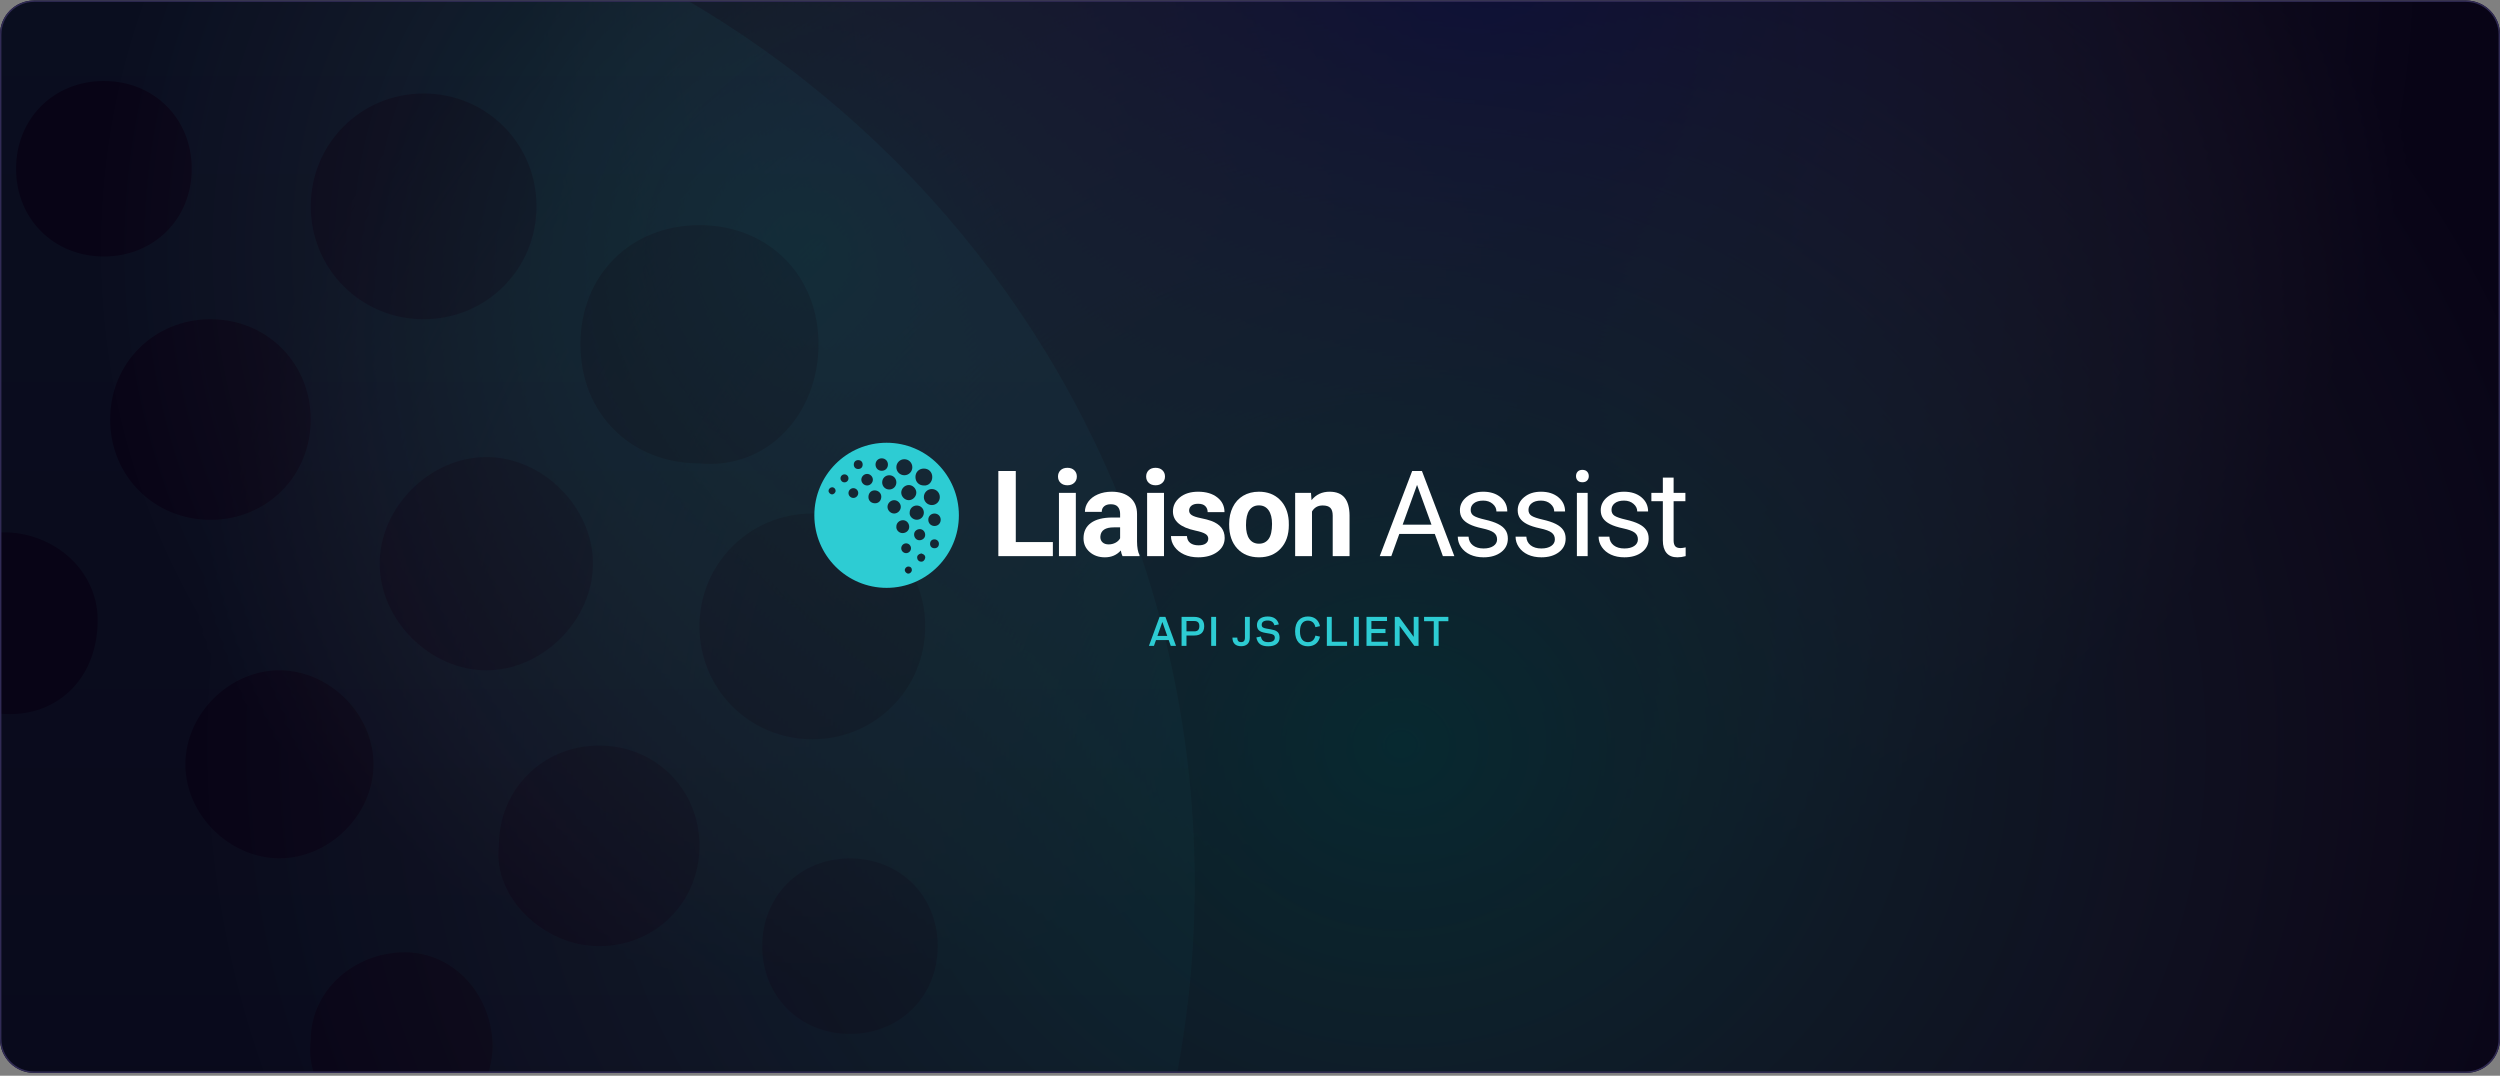 <svg width="746" height="321" viewBox="0 0 746 321" fill="none" xmlns="http://www.w3.org/2000/svg">
<rect x="0" y="0" width="746" height="321" fill="#808080" stroke="none"/>
<g clip-path="url(#clip0_1_34)">
<path d="M0 10.293C0 4.687 4.544 0.143 10.15 0.143H735.85C741.456 0.143 746 4.687 746 10.293V309.993C746 315.599 741.456 320.143 735.85 320.143H10.15C4.544 320.143 0 315.599 0 309.993V10.293Z" fill="#080416"/>
<g opacity="0.15">
<ellipse cx="243.906" cy="74.211" rx="216.906" ry="220.461" fill="url(#paint0_radial_1_34)"/>
<ellipse cx="441.416" cy="-14.361" rx="285.113" ry="289.638" fill="url(#paint1_radial_1_34)"/>
<ellipse cx="418.141" cy="222.586" rx="362.048" ry="327.46" fill="url(#paint2_radial_1_34)"/>
</g>
<path d="M51.594 -41.302C-116.759 -41.302 -253.319 95.258 -253.319 263.611C-253.319 431.964 -116.759 568.524 51.594 568.524C219.947 568.524 356.507 431.964 356.507 263.611C356.507 95.258 219.947 -41.302 51.594 -41.302ZM208.721 67.192C229.287 67.192 244.241 82.145 244.241 102.712C244.241 123.325 229.287 140.164 208.721 138.278C188.154 138.278 173.2 123.325 173.2 102.712C173.2 82.145 188.154 67.192 208.721 67.192ZM208.721 252.384C208.721 269.224 195.607 282.337 178.768 282.337C161.974 282.337 146.974 267.384 148.861 252.384C148.861 235.545 161.974 222.478 178.768 222.478C195.607 222.478 208.721 235.545 208.721 252.384ZM176.927 168.185C176.927 185.025 161.974 200.024 145.134 200.024C128.294 200.024 113.294 185.025 113.294 168.185C113.294 151.345 128.294 136.392 145.134 136.392C161.974 136.392 176.927 151.345 176.927 168.185ZM126.407 27.898C145.134 27.898 160.087 42.852 160.087 61.578C160.087 80.305 145.134 95.258 126.407 95.258C107.727 95.258 92.728 80.305 92.728 61.578C92.728 42.852 107.681 27.898 126.407 27.898ZM-178.505 175.685C-186.005 175.685 -193.459 168.231 -193.459 160.731C-193.459 153.232 -186.005 145.778 -178.505 145.778C-169.165 145.778 -163.552 153.232 -163.552 160.731C-163.552 168.231 -171.052 175.685 -178.505 175.685ZM-126.145 125.165C-135.485 125.165 -142.985 117.711 -142.985 108.371C-142.985 98.985 -135.485 91.531 -126.145 91.531C-116.759 91.531 -109.305 98.985 -109.305 108.371C-109.305 117.711 -116.759 125.165 -126.145 125.165ZM-88.738 190.638C-99.919 190.638 -109.305 181.298 -109.305 170.071C-109.305 158.845 -99.919 149.505 -88.738 149.505C-77.512 149.505 -68.126 158.845 -68.126 170.071C-68.126 181.298 -77.512 190.638 -88.738 190.638ZM-86.852 50.352C-86.852 39.125 -79.352 31.625 -68.126 31.625C-56.899 31.625 -49.445 39.125 -49.445 50.352C-49.445 61.578 -56.899 69.078 -68.126 69.078C-79.352 69.078 -86.852 61.578 -86.852 50.352ZM-55.059 113.938C-55.059 100.871 -43.832 89.645 -30.719 89.645C-17.652 89.645 -6.425 100.871 -6.425 113.938C-6.425 127.051 -17.652 138.278 -30.719 138.278C-43.832 138.278 -55.059 127.051 -55.059 113.938ZM2.961 213.091C-13.879 213.091 -25.106 201.865 -25.106 186.911C-25.106 170.071 -13.879 158.845 1.074 158.845C16.028 158.845 29.141 170.071 29.141 185.025C29.141 201.865 17.914 213.091 2.961 213.091ZM4.801 50.352C4.801 35.398 16.028 24.172 30.981 24.172C45.981 24.172 57.207 35.398 57.207 50.352C57.207 65.305 45.981 76.532 30.981 76.532C16.028 76.532 4.801 65.305 4.801 50.352ZM32.868 125.165C32.868 108.371 45.981 95.258 62.821 95.258C79.661 95.258 92.728 108.371 92.728 125.165C92.728 142.005 79.661 155.118 62.821 155.118C45.981 155.118 32.868 142.005 32.868 125.165ZM55.321 228.091C55.321 213.091 68.434 200.024 83.388 200.024C98.341 200.024 111.454 213.091 111.454 228.091C111.454 243.044 98.341 256.111 83.388 256.111C68.434 256.111 55.321 243.044 55.321 228.091ZM92.728 310.404C92.728 295.404 105.841 284.178 120.794 284.178C135.748 284.178 146.974 297.291 146.974 312.244C146.974 327.198 133.907 338.424 118.908 338.424C103.954 338.424 90.887 325.357 92.728 310.404ZM113.294 402.057C113.294 390.831 122.681 381.444 133.907 381.444C145.134 381.444 154.474 390.831 154.474 402.057C154.474 413.284 145.134 422.624 133.907 422.624C122.681 422.624 113.294 413.284 113.294 402.057ZM143.247 508.664C135.748 508.664 128.294 501.21 128.294 493.71C128.294 486.211 135.748 478.757 143.247 478.757C152.588 478.757 158.201 484.37 158.201 493.71C158.201 501.21 150.747 508.664 143.247 508.664ZM195.653 458.19C188.154 458.19 180.654 450.69 180.654 443.191C178.814 433.851 186.267 426.351 195.653 424.51C196.896 423.222 198.138 423.222 199.38 424.51C208.721 426.351 216.22 433.851 214.334 443.191C212.447 452.531 204.994 460.031 195.653 458.19ZM189.994 368.377C176.927 368.377 167.541 357.151 167.541 344.038C167.541 330.971 178.768 321.631 191.881 321.631C203.107 321.631 214.334 330.971 214.334 345.924C214.334 359.037 203.107 368.377 189.994 368.377ZM208.721 186.911C208.721 168.231 223.674 153.232 242.4 153.232C261.127 153.232 276.08 168.231 276.08 186.911C276.08 205.638 261.127 220.591 242.4 220.591C223.674 220.591 208.721 205.638 208.721 186.911ZM253.627 402.057C242.4 402.057 234.901 394.557 234.901 383.331C234.901 372.104 242.4 364.651 253.627 364.651C262.967 364.651 272.307 372.104 272.307 383.331C272.307 394.557 264.854 402.057 253.627 402.057ZM253.627 308.518C238.673 308.518 227.447 297.291 227.447 282.337C227.447 267.384 238.673 256.157 253.627 256.157C268.58 256.157 279.807 267.384 279.807 282.337C279.807 297.291 268.58 308.518 253.627 308.518Z" fill="url(#paint3_linear_1_34)" fill-opacity="0.05"/>
<path d="M264.565 132.117C252.658 132.117 243 141.813 243 153.767C243 165.721 252.658 175.417 264.565 175.417C276.472 175.417 286.13 165.721 286.13 153.767C286.13 141.813 276.472 132.117 264.565 132.117ZM275.678 139.82C277.132 139.82 278.19 140.882 278.19 142.342C278.19 143.806 277.132 145.002 275.678 144.868C274.223 144.868 273.166 143.806 273.166 142.342C273.166 140.882 274.223 139.82 275.678 139.82ZM275.678 152.97C275.678 154.166 274.75 155.097 273.559 155.097C272.372 155.097 271.311 154.035 271.444 152.97C271.444 151.774 272.372 150.846 273.559 150.846C274.75 150.846 275.678 151.774 275.678 152.97ZM273.429 146.991C273.429 148.187 272.372 149.252 271.181 149.252C269.99 149.252 268.929 148.187 268.929 146.991C268.929 145.796 269.99 144.734 271.181 144.734C272.372 144.734 273.429 145.796 273.429 146.991ZM269.856 137.03C271.181 137.03 272.238 138.092 272.238 139.422C272.238 140.751 271.181 141.813 269.856 141.813C268.535 141.813 267.474 140.751 267.474 139.422C267.474 138.092 268.532 137.03 269.856 137.03ZM248.291 147.524C247.761 147.524 247.234 146.995 247.234 146.462C247.234 145.93 247.761 145.4 248.291 145.4C248.952 145.4 249.349 145.93 249.349 146.462C249.349 146.995 248.818 147.524 248.291 147.524ZM251.994 143.937C251.334 143.937 250.803 143.407 250.803 142.744C250.803 142.078 251.334 141.549 251.994 141.549C252.658 141.549 253.185 142.078 253.185 142.744C253.185 143.407 252.658 143.937 251.994 143.937ZM254.64 148.586C253.849 148.586 253.185 147.922 253.185 147.125C253.185 146.328 253.849 145.665 254.64 145.665C255.434 145.665 256.098 146.328 256.098 147.125C256.098 147.922 255.434 148.586 254.64 148.586ZM254.773 138.625C254.773 137.827 255.304 137.295 256.098 137.295C256.892 137.295 257.419 137.827 257.419 138.625C257.419 139.422 256.892 139.954 256.098 139.954C255.304 139.954 254.773 139.422 254.773 138.625ZM257.022 143.14C257.022 142.212 257.816 141.415 258.743 141.415C259.668 141.415 260.462 142.212 260.462 143.14C260.462 144.071 259.668 144.868 258.743 144.868C257.816 144.868 257.022 144.071 257.022 143.14ZM261.125 150.18C259.934 150.18 259.14 149.383 259.14 148.321C259.14 147.125 259.934 146.328 260.992 146.328C262.05 146.328 262.977 147.125 262.977 148.187C262.977 149.383 262.183 150.18 261.125 150.18ZM261.256 138.625C261.256 137.563 262.05 136.766 263.107 136.766C264.168 136.766 264.962 137.563 264.962 138.625C264.962 139.686 264.168 140.483 263.107 140.483C262.05 140.483 261.256 139.686 261.256 138.625ZM263.241 143.937C263.241 142.744 264.168 141.813 265.359 141.813C266.55 141.813 267.474 142.744 267.474 143.937C267.474 145.132 266.55 146.063 265.359 146.063C264.168 146.063 263.241 145.132 263.241 143.937ZM264.829 151.245C264.829 150.18 265.756 149.252 266.814 149.252C267.871 149.252 268.799 150.18 268.799 151.245C268.799 152.307 267.871 153.235 266.814 153.235C265.756 153.235 264.829 152.307 264.829 151.245ZM267.474 157.09C267.474 156.025 268.402 155.227 269.459 155.227C270.517 155.227 271.311 156.158 271.311 157.22C271.311 158.282 270.387 159.079 269.326 159.079C268.268 159.079 267.344 158.151 267.474 157.09ZM268.929 163.597C268.929 162.8 269.593 162.134 270.387 162.134C271.181 162.134 271.841 162.8 271.841 163.597C271.841 164.395 271.181 165.058 270.387 165.058C269.593 165.058 268.929 164.395 268.929 163.597ZM271.047 171.167C270.517 171.167 269.99 170.638 269.99 170.105C269.99 169.573 270.517 169.043 271.047 169.043C271.708 169.043 272.105 169.442 272.105 170.105C272.105 170.638 271.578 171.167 271.047 171.167ZM274.754 167.583C274.223 167.583 273.693 167.051 273.693 166.518C273.563 165.855 274.09 165.322 274.754 165.192C274.841 165.1 274.929 165.1 275.017 165.192C275.678 165.322 276.208 165.855 276.075 166.518C275.941 167.181 275.414 167.714 274.754 167.583ZM274.353 161.206C273.429 161.206 272.765 160.409 272.765 159.478C272.765 158.55 273.559 157.887 274.487 157.887C275.281 157.887 276.075 158.55 276.075 159.612C276.075 160.543 275.281 161.206 274.353 161.206ZM275.678 148.321C275.678 146.995 276.735 145.93 278.06 145.93C279.384 145.93 280.442 146.995 280.442 148.321C280.442 149.651 279.384 150.712 278.06 150.712C276.735 150.712 275.678 149.651 275.678 148.321ZM278.854 163.597C278.06 163.597 277.529 163.065 277.529 162.268C277.529 161.471 278.06 160.941 278.854 160.941C279.514 160.941 280.175 161.471 280.175 162.268C280.175 163.065 279.648 163.597 278.854 163.597ZM278.854 156.956C277.796 156.956 277.002 156.158 277.002 155.097C277.002 154.035 277.796 153.238 278.854 153.238C279.911 153.238 280.705 154.035 280.705 155.097C280.705 156.158 279.911 156.956 278.854 156.956Z" fill="#2DCCD3"/>
<path d="M303.112 161.743H314.176V165.951H297.905V140.547H303.112V161.743Z" fill="white"/>
<path d="M321.03 165.951H315.992V147.081H321.03V165.951ZM315.706 142.194C315.706 141.436 315.957 140.815 316.461 140.325C316.962 139.838 317.649 139.593 318.518 139.593C319.377 139.593 320.057 139.838 320.561 140.325C321.072 140.815 321.329 141.436 321.329 142.194C321.329 142.961 321.069 143.589 320.548 144.075C320.034 144.565 319.354 144.807 318.505 144.807C317.662 144.807 316.985 144.565 316.474 144.075C315.96 143.589 315.706 142.961 315.706 142.194Z" fill="white"/>
<path d="M334.958 165.951C334.73 165.5 334.561 164.938 334.451 164.265C333.234 165.624 331.655 166.304 329.713 166.304C327.871 166.304 326.345 165.768 325.131 164.696C323.924 163.625 323.322 162.276 323.322 160.645C323.322 158.653 324.057 157.117 325.534 156.046C327.008 154.974 329.143 154.435 331.938 154.425H334.242V153.34C334.242 152.471 334.021 151.772 333.579 151.25C333.136 150.727 332.433 150.466 331.47 150.466C330.617 150.466 329.953 150.671 329.478 151.08C329 151.482 328.762 152.034 328.762 152.739H323.738C323.738 151.651 324.07 150.642 324.74 149.708C325.417 148.776 326.367 148.048 327.591 147.525C328.821 146.996 330.201 146.728 331.73 146.728C334.047 146.728 335.886 147.313 337.249 148.479C338.609 149.649 339.293 151.289 339.293 153.406V161.586C339.299 163.383 339.547 164.736 340.035 165.65V165.951H334.958ZM330.806 162.449C331.551 162.449 332.238 162.285 332.863 161.952C333.487 161.622 333.946 161.178 334.242 160.619V157.365H332.368C329.859 157.365 328.522 158.238 328.359 159.979L328.346 160.28C328.346 160.907 328.561 161.426 328.997 161.835C329.439 162.246 330.041 162.449 330.806 162.449Z" fill="white"/>
<path d="M347.335 165.951H342.298V147.081H347.335V165.951ZM342.012 142.194C342.012 141.436 342.262 140.815 342.766 140.325C343.268 139.838 343.954 139.593 344.823 139.593C345.682 139.593 346.362 139.838 346.867 140.325C347.378 140.815 347.635 141.436 347.635 142.194C347.635 142.961 347.374 143.589 346.854 144.075C346.339 144.565 345.659 144.807 344.81 144.807C343.967 144.807 343.29 144.565 342.779 144.075C342.265 143.589 342.012 142.961 342.012 142.194Z" fill="white"/>
<path d="M360.548 160.737C360.548 160.119 360.242 159.636 359.637 159.286C359.028 158.93 358.052 158.613 356.708 158.332C352.237 157.385 350.004 155.477 350.004 152.609C350.004 150.936 350.694 149.538 352.074 148.414C353.46 147.29 355.276 146.728 357.515 146.728C359.9 146.728 361.81 147.297 363.242 148.427C364.674 149.551 365.39 151.014 365.39 152.818H360.365C360.365 152.096 360.131 151.498 359.663 151.027C359.201 150.557 358.481 150.322 357.502 150.322C356.649 150.322 355.992 150.515 355.523 150.897C355.061 151.282 354.834 151.769 354.834 152.36C354.834 152.919 355.097 153.373 355.628 153.719C356.155 154.059 357.046 154.357 358.296 154.608C359.545 154.853 360.6 155.131 361.459 155.444C364.114 156.421 365.442 158.117 365.442 160.528C365.442 162.246 364.703 163.638 363.229 164.71C361.761 165.775 359.861 166.304 357.528 166.304C355.956 166.304 354.56 166.02 353.337 165.454C352.113 164.889 351.153 164.118 350.46 163.141C349.764 162.158 349.419 161.096 349.419 159.953H354.183C354.225 160.851 354.55 161.541 355.159 162.018C355.774 162.488 356.597 162.723 357.632 162.723C358.595 162.723 359.318 162.54 359.806 162.174C360.3 161.808 360.548 161.332 360.548 160.737Z" fill="white"/>
<path d="M366.78 156.333C366.78 154.471 367.138 152.805 367.861 151.341C368.58 149.871 369.611 148.734 370.959 147.93C372.312 147.13 373.878 146.728 375.658 146.728C378.199 146.728 380.269 147.509 381.866 149.067C383.471 150.629 384.369 152.746 384.561 155.418L384.587 156.699C384.587 159.6 383.78 161.926 382.166 163.677C380.558 165.428 378.404 166.304 375.697 166.304C372.989 166.304 370.822 165.435 369.201 163.69C367.587 161.939 366.78 159.567 366.78 156.568V156.333ZM371.805 156.699C371.805 158.496 372.137 159.868 372.807 160.815C373.484 161.766 374.447 162.24 375.697 162.24C376.91 162.24 377.861 161.776 378.547 160.841C379.231 159.901 379.575 158.398 379.575 156.333C379.575 154.582 379.231 153.223 378.547 152.256C377.861 151.289 376.897 150.805 375.658 150.805C374.434 150.805 373.484 151.289 372.807 152.256C372.137 153.216 371.805 154.696 371.805 156.699Z" fill="white"/>
<path d="M391.199 147.081L391.355 149.25C392.699 147.571 394.499 146.728 396.757 146.728C398.752 146.728 400.236 147.316 401.209 148.492C402.178 149.668 402.679 151.426 402.705 153.759V165.951H397.681V153.876C397.681 152.805 397.447 152.03 396.978 151.55C396.516 151.073 395.748 150.831 394.674 150.831C393.259 150.831 392.201 151.433 391.498 152.635V165.951H386.474V147.081H391.199Z" fill="white"/>
<path d="M428.146 159.325H417.551L415.169 165.951H411.719L421.391 140.547H424.306L433.977 165.951H430.554L428.146 159.325ZM418.553 156.568H427.157L422.848 144.689L418.553 156.568Z" fill="white"/>
<path d="M446.728 160.946C446.728 160.077 446.396 159.401 445.739 158.92C445.088 158.434 443.946 158.016 442.316 157.666C440.692 157.32 439.403 156.901 438.45 156.411C437.493 155.925 436.787 155.346 436.328 154.673C435.866 153.994 435.638 153.19 435.638 152.256C435.638 150.714 436.289 149.407 437.591 148.335C438.899 147.264 440.565 146.728 442.589 146.728C444.724 146.728 446.455 147.283 447.782 148.388C449.11 149.495 449.774 150.907 449.774 152.622H446.533C446.533 151.743 446.159 150.985 445.413 150.348C444.665 149.704 443.725 149.381 442.589 149.381C441.417 149.381 440.5 149.639 439.842 150.152C439.182 150.658 438.853 151.325 438.853 152.151C438.853 152.929 439.159 153.517 439.777 153.915C440.392 154.307 441.499 154.686 443.097 155.052C444.701 155.412 446.002 155.843 447.001 156.346C447.997 156.843 448.736 157.444 449.214 158.149C449.699 158.849 449.943 159.705 449.943 160.724C449.943 162.406 449.27 163.756 447.926 164.775C446.578 165.794 444.834 166.304 442.693 166.304C441.19 166.304 439.859 166.036 438.697 165.507C437.542 164.968 436.634 164.22 435.977 163.259C435.326 162.302 435 161.26 435 160.136H438.215C438.267 161.227 438.697 162.089 439.504 162.723C440.311 163.35 441.372 163.664 442.693 163.664C443.907 163.664 444.883 163.422 445.622 162.932C446.357 162.436 446.728 161.776 446.728 160.946Z" fill="white"/>
<path d="M463.973 160.946C463.973 160.077 463.641 159.401 462.983 158.92C462.333 158.434 461.19 158.016 459.56 157.666C457.936 157.32 456.648 156.901 455.694 156.411C454.737 155.925 454.031 155.346 453.572 154.673C453.11 153.994 452.883 153.19 452.883 152.256C452.883 150.714 453.533 149.407 454.835 148.335C456.143 147.264 457.809 146.728 459.833 146.728C461.968 146.728 463.699 147.283 465.027 148.388C466.355 149.495 467.018 150.907 467.018 152.622H463.777C463.777 151.743 463.403 150.985 462.658 150.348C461.91 149.704 460.969 149.381 459.833 149.381C458.662 149.381 457.744 149.639 457.087 150.152C456.426 150.658 456.098 151.325 456.098 152.151C456.098 152.929 456.404 153.517 457.022 153.915C457.637 154.307 458.743 154.686 460.341 155.052C461.945 155.412 463.247 155.843 464.246 156.346C465.242 156.843 465.98 157.444 466.459 158.149C466.944 158.849 467.188 159.705 467.188 160.724C467.188 162.406 466.514 163.756 465.17 164.775C463.823 165.794 462.079 166.304 459.938 166.304C458.434 166.304 457.103 166.036 455.941 165.507C454.786 164.968 453.878 164.22 453.221 163.259C452.57 162.302 452.245 161.26 452.245 160.136H455.46C455.512 161.227 455.941 162.089 456.748 162.723C457.556 163.35 458.616 163.664 459.938 163.664C461.151 163.664 462.128 163.422 462.866 162.932C463.602 162.436 463.973 161.776 463.973 160.946Z" fill="white"/>
<path d="M473.759 165.951H470.544V147.081H473.759V165.951ZM470.283 142.063C470.283 141.54 470.443 141.102 470.765 140.743C471.084 140.387 471.559 140.207 472.184 140.207C472.809 140.207 473.28 140.387 473.603 140.743C473.931 141.102 474.097 141.547 474.097 142.076C474.097 142.599 473.931 143.036 473.603 143.383C473.28 143.732 472.809 143.905 472.184 143.905C471.559 143.905 471.084 143.732 470.765 143.383C470.443 143.036 470.283 142.595 470.283 142.063Z" fill="white"/>
<path d="M488.749 160.946C488.749 160.077 488.417 159.401 487.76 158.92C487.109 158.434 485.967 158.016 484.337 157.666C482.713 157.32 481.424 156.901 480.471 156.411C479.514 155.925 478.808 155.346 478.349 154.673C477.887 153.994 477.659 153.19 477.659 152.256C477.659 150.714 478.31 149.407 479.612 148.335C480.92 147.264 482.586 146.728 484.61 146.728C486.745 146.728 488.476 147.283 489.803 148.388C491.131 149.495 491.795 150.907 491.795 152.622H488.554C488.554 151.743 488.18 150.985 487.434 150.348C486.686 149.704 485.746 149.381 484.61 149.381C483.438 149.381 482.521 149.639 481.863 150.152C481.203 150.658 480.874 151.325 480.874 152.151C480.874 152.929 481.18 153.517 481.798 153.915C482.413 154.307 483.52 154.686 485.117 155.052C486.722 155.412 488.023 155.843 489.022 156.346C490.018 156.843 490.757 157.444 491.235 158.149C491.72 158.849 491.964 159.705 491.964 160.724C491.964 162.406 491.291 163.756 489.947 164.775C488.599 165.794 486.855 166.304 484.714 166.304C483.211 166.304 481.88 166.036 480.718 165.507C479.563 164.968 478.655 164.22 477.997 163.259C477.347 162.302 477.021 161.26 477.021 160.136H480.236C480.288 161.227 480.718 162.089 481.525 162.723C482.332 163.35 483.393 163.664 484.714 163.664C485.928 163.664 486.904 163.422 487.643 162.932C488.378 162.436 488.749 161.776 488.749 160.946Z" fill="white"/>
<path d="M499.407 142.507V147.081H502.922V149.564H499.407V161.272C499.407 162.03 499.564 162.602 499.876 162.984C500.188 163.36 500.722 163.546 501.477 163.546C501.848 163.546 502.356 163.478 503 163.337V165.951C502.157 166.186 501.337 166.304 500.54 166.304C499.098 166.304 498.015 165.869 497.286 164.997C496.557 164.118 496.192 162.877 496.192 161.272V149.564H492.769V147.081H496.192V142.507H499.407Z" fill="white"/>
<path d="M349.353 192.73L348.741 190.99H344.949L344.337 192.73H342.837L346.017 184.078H347.757L350.925 192.73H349.353ZM345.381 189.754H348.309L346.845 185.59L345.381 189.754ZM356.385 184.078C358.089 184.078 359.337 184.87 359.337 186.85C359.337 188.842 358.089 189.634 356.385 189.634H354.045V192.73H352.581V184.078H356.385ZM356.397 188.398C357.297 188.398 357.885 187.978 357.885 186.85C357.885 185.722 357.297 185.314 356.397 185.314H354.045V188.398H356.397ZM361.42 184.078H362.884V192.73H361.42V184.078ZM371.487 184.078H372.939V190.258C372.939 192.082 371.871 192.826 370.347 192.826C368.823 192.826 367.755 192.07 367.755 190.258H369.207C369.207 191.29 369.663 191.614 370.347 191.614C371.031 191.614 371.487 191.29 371.487 190.258V184.078ZM380.403 190.306C380.403 189.502 379.911 189.262 378.975 189.094L377.523 188.842C375.831 188.542 375.075 187.93 375.075 186.478C375.075 185.086 376.155 183.958 378.279 183.958C380.055 183.958 381.219 184.762 381.603 186.322L380.271 186.586C380.031 185.626 379.335 185.158 378.279 185.158C377.091 185.158 376.491 185.638 376.491 186.418C376.491 187.186 376.935 187.39 377.859 187.558L379.215 187.798C380.739 188.062 381.831 188.506 381.831 190.258C381.831 191.986 380.487 192.85 378.459 192.85C376.371 192.85 375.255 192.094 374.895 190.21L376.251 189.934C376.479 191.134 377.139 191.614 378.459 191.614C379.695 191.614 380.403 191.146 380.403 190.306ZM387.909 188.398C387.909 190.75 388.977 191.614 390.273 191.614C391.353 191.614 392.205 191.062 392.517 189.67L393.885 189.97C393.465 191.938 392.085 192.85 390.273 192.85C388.089 192.85 386.457 191.434 386.457 188.398C386.457 185.374 388.101 183.958 390.273 183.958C392.085 183.958 393.465 184.87 393.885 186.838L392.517 187.138C392.205 185.746 391.353 185.194 390.273 185.194C388.965 185.194 387.909 186.058 387.909 188.398ZM397.398 191.494H401.97V192.73H395.934V184.078H397.398V191.494ZM403.999 184.078H405.463V192.73H403.999V184.078ZM409.227 191.494H414.123V192.73H407.763V184.078H413.883V185.314H409.227V187.666H413.427V188.914H409.227V191.494ZM421.855 184.078H423.295V192.73H422.035L417.655 186.766V192.73H416.203V184.078H417.487L421.855 190.042V184.078ZM432.191 184.078V185.362H429.287V192.73H427.835V185.362H424.943V184.078H432.191Z" fill="#2DCCD3"/>
</g>
<path d="M10.15 0.354H735.85C741.339 0.354 745.789 4.804 745.789 10.293V309.993C745.789 315.482 741.339 319.931 735.85 319.931H10.15C4.661 319.931 0.211 315.482 0.211 309.993V10.293C0.211 4.804 4.661 0.354 10.15 0.354Z" stroke="#312B55" stroke-width="0.423"/>
<defs>
<radialGradient id="paint0_radial_1_34" cx="0" cy="0" r="1" gradientUnits="userSpaceOnUse" gradientTransform="translate(243.906 74.211) rotate(90) scale(220.461 216.906)">
<stop stop-color="#00FFD1"/>
<stop offset="1" stop-color="#D9D9D9" stop-opacity="0"/>
</radialGradient>
<radialGradient id="paint1_radial_1_34" cx="0" cy="0" r="1" gradientUnits="userSpaceOnUse" gradientTransform="translate(441.416 -14.361) rotate(90) scale(289.638 285.113)">
<stop stop-color="#001AFF"/>
<stop offset="1" stop-color="#D9D9D9" stop-opacity="0"/>
</radialGradient>
<radialGradient id="paint2_radial_1_34" cx="0" cy="0" r="1" gradientUnits="userSpaceOnUse" gradientTransform="translate(418.141 222.586) rotate(90) scale(327.46 362.048)">
<stop stop-color="#00FFC2"/>
<stop offset="1" stop-color="#D9D9D9" stop-opacity="0"/>
</radialGradient>
<linearGradient id="paint3_linear_1_34" x1="51.594" y1="-41.302" x2="51.594" y2="411.055" gradientUnits="userSpaceOnUse">
<stop stop-color="#2DCCD3"/>
<stop offset="1" stop-color="#17696D"/>
</linearGradient>
<clipPath id="clip0_1_34">
<path d="M0 10.293C0 4.687 4.544 0.143 10.15 0.143H735.85C741.456 0.143 746 4.687 746 10.293V309.993C746 315.599 741.456 320.143 735.85 320.143H10.15C4.544 320.143 0 315.599 0 309.993V10.293Z" fill="white"/>
</clipPath>
</defs>
</svg>
